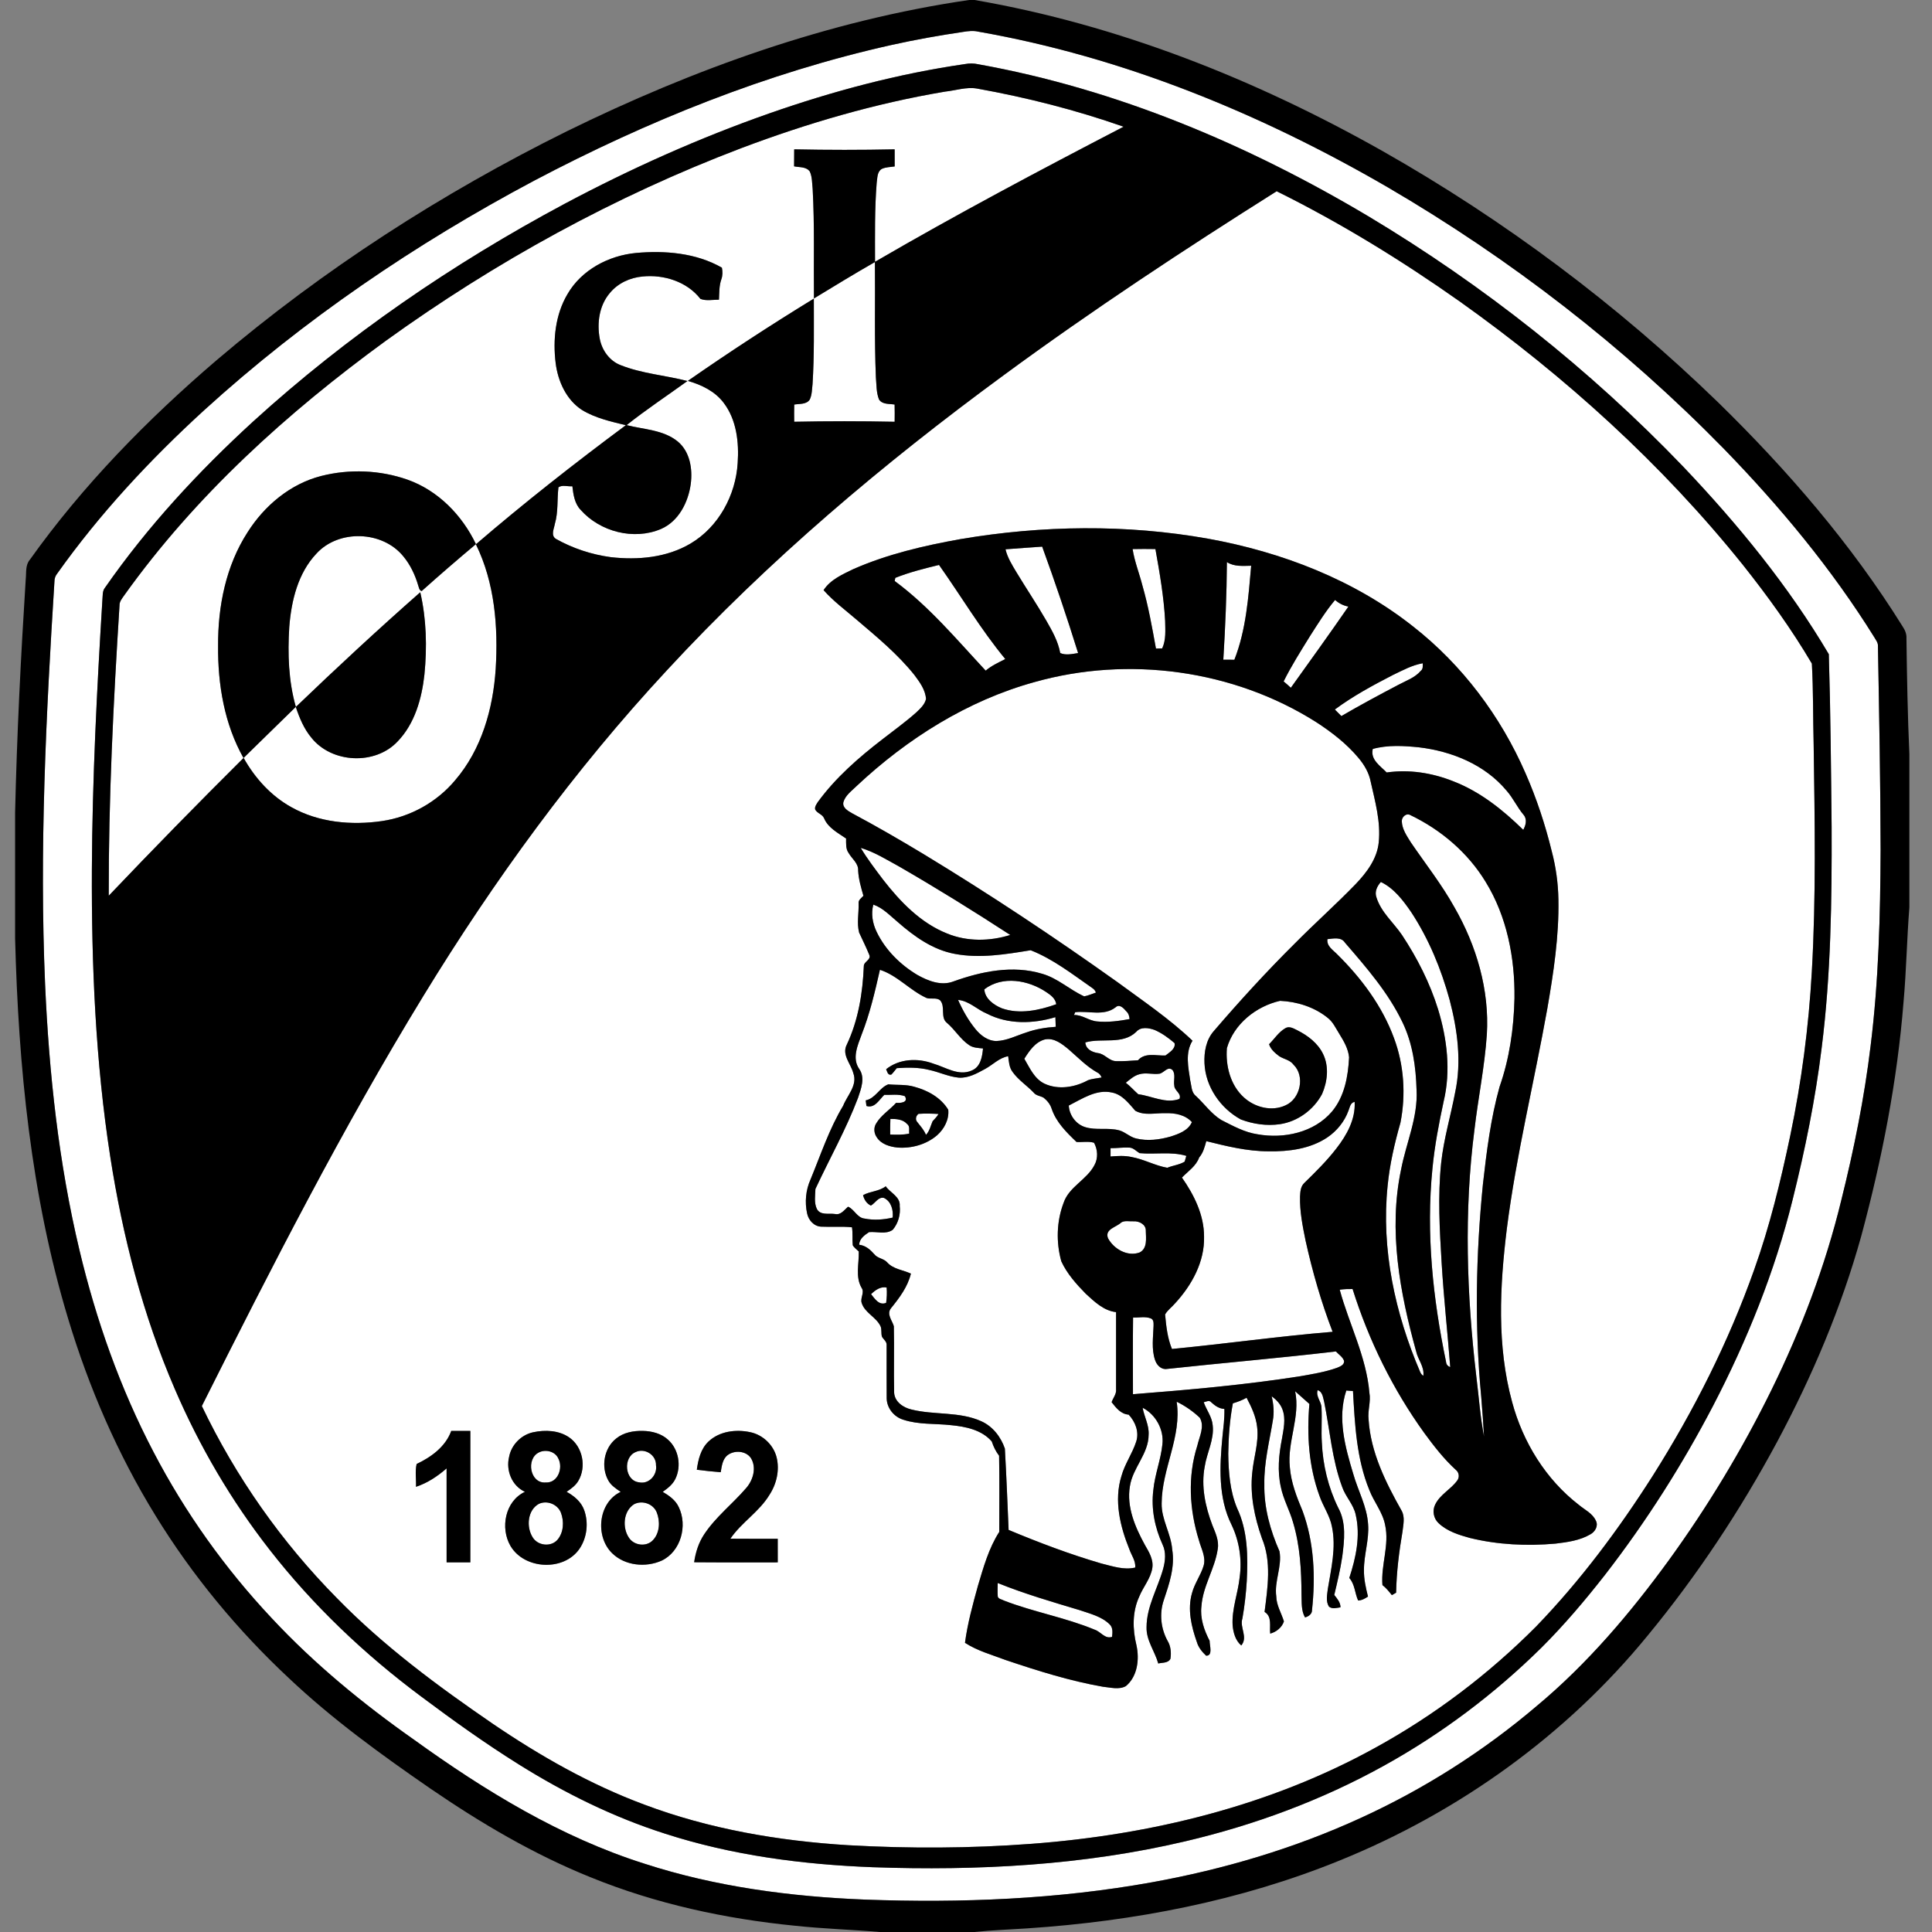 <?xml version="1.0" encoding="UTF-8"?>
<svg width="256px" height="256px" viewBox="0 0 256 256" version="1.1" xmlns="http://www.w3.org/2000/svg" xmlns:xlink="http://www.w3.org/1999/xlink">
    <rect x="0" y="0" width="256" height="256" fill="#808080" stroke="none"/>
    <!-- Generator: Sketch 51.3 (57544) - http://www.bohemiancoding.com/sketch -->
    <title>logo/osi</title>
    <desc>Created with Sketch.</desc>
    <defs></defs>
    <g id="logo/osi" stroke="none" stroke-width="1" fill="none" fill-rule="evenodd">
        <g id="osi" transform="translate(2, 0)" fill-rule="nonzero">
            <g id="#ffffffff" transform="translate(3.528, 4.039)" fill="#FFFFFF">
                <path d="M122.08,0.189 C122.746,0.081 123.428,-0.003 124.094,0.154 C143.277,3.512 161.55,11.02 178.346,20.773 C194.633,30.283 209.691,41.937 222.891,55.426 C230.32,63.073 237.18,71.329 242.822,80.395 C243.029,80.761 243.336,81.117 243.309,81.569 C243.47,90.564 243.644,99.562 243.662,108.56 C243.626,117.232 243.407,125.922 242.338,134.536 C241.504,141.444 240.131,148.276 238.445,155.024 C236.338,163.716 233.135,172.123 229.196,180.144 C225.328,188.016 220.777,195.55 215.636,202.652 C210.515,209.69 204.837,216.391 198.141,221.978 C191.067,227.997 183.159,233.023 174.715,236.876 C165.932,240.9 156.603,243.657 147.11,245.374 C134.59,247.631 121.813,248.133 109.119,247.669 C99.228,247.277 89.307,245.972 79.864,242.91 C68.773,239.398 58.741,233.265 49.353,226.497 C42.564,221.725 36.113,216.431 30.448,210.349 C24.273,203.775 18.989,196.365 14.818,188.364 C10.393,179.92 7.2,170.859 4.995,161.591 C2.245,150.048 0.97,138.2 0.446,126.356 C-0.318,108.573 0.567,90.769 1.686,73.018 C1.686,72.642 1.794,72.281 2.034,71.988 C7.669,64.048 14.337,56.886 21.511,50.326 C34.689,38.334 49.537,28.253 65.247,19.899 C80.212,12.015 96.05,5.615 112.582,1.924 C115.725,1.224 118.895,0.656 122.08,0.189 Z M122.337,4.451 C113.497,5.728 104.828,8.039 96.403,10.987 C87.071,14.259 78.022,18.316 69.295,22.962 C54.464,30.892 40.472,40.473 28.021,51.806 C20.763,58.448 14.034,65.722 8.402,73.808 C8.011,74.273 8.1,74.907 8.039,75.47 C7.311,87.328 6.703,99.201 6.645,111.087 C6.587,123.834 7.127,136.622 9.082,149.235 C10.723,159.778 13.399,170.205 17.636,180.013 C20.897,187.594 25.103,194.775 30.178,201.283 C35.934,208.675 42.783,215.181 50.291,220.768 C54.499,223.917 58.776,226.979 63.236,229.766 C69.305,233.563 75.779,236.757 82.608,238.936 C91.489,241.809 100.823,243.023 110.125,243.377 C123.988,243.864 137.99,243.134 151.527,239.943 C160.688,237.795 169.601,234.498 177.842,229.93 C185.485,225.702 192.532,220.397 198.749,214.257 C201.788,211.223 204.565,207.938 207.206,204.555 C212.617,197.562 217.377,190.069 221.467,182.23 C225.968,173.57 229.647,164.446 231.996,154.956 C233.649,148.329 235.018,141.618 235.849,134.834 C237.077,125.119 237.208,115.309 237.172,105.531 C237.089,97.901 237.034,90.267 236.799,82.645 C231.447,73.591 224.736,65.404 217.506,57.794 C205.167,44.934 191.067,33.772 175.788,24.62 C159.831,15.118 142.417,7.761 124.086,4.474 C123.509,4.342 122.914,4.34 122.337,4.451 Z" id="Shape"></path>
                <path d="M119.719,8.097 C121.115,7.95 122.514,7.455 123.922,7.693 C130.515,8.877 137.032,10.533 143.352,12.752 C132.264,18.511 121.218,24.363 110.417,30.652 C110.417,27.163 110.359,23.669 110.637,20.187 C110.74,19.556 110.677,18.72 111.307,18.344 C111.841,18.092 112.449,18.104 113.021,18.016 C113.026,17.261 113.028,16.504 113.018,15.749 C108.583,15.842 104.142,15.84 99.707,15.749 C99.697,16.499 99.699,17.251 99.694,18.001 C100.397,18.155 101.33,18.024 101.784,18.705 C102.099,19.417 102.071,20.228 102.154,20.99 C102.421,25.825 102.27,30.667 102.325,35.507 C105.004,33.878 107.678,32.24 110.402,30.685 C110.455,35.772 110.319,40.862 110.531,45.946 C110.619,46.923 110.576,47.951 110.939,48.88 C111.37,49.582 112.312,49.448 113.013,49.564 C113.031,50.326 113.031,51.086 113.018,51.846 C108.583,51.755 104.142,51.755 99.707,51.846 C99.694,51.086 99.697,50.326 99.712,49.567 C100.403,49.445 101.325,49.579 101.768,48.905 C102.073,48.266 102.058,47.534 102.139,46.845 C102.376,43.078 102.305,39.301 102.31,35.529 C96.643,38.998 91.073,42.634 85.617,46.431 C87.419,46.948 89.213,47.804 90.365,49.339 C92.081,51.594 92.404,54.583 92.217,57.327 C91.958,61.579 89.69,65.775 85.99,67.974 C82.83,69.852 78.992,70.198 75.406,69.787 C72.856,69.443 70.358,68.62 68.115,67.355 C67.422,66.891 67.886,66.012 67.994,65.373 C68.455,63.796 68.277,62.134 68.468,60.531 C68.97,60.173 69.718,60.45 70.315,60.395 C70.441,61.496 70.608,62.682 71.406,63.518 C73.979,66.424 78.458,67.588 82.059,66.053 C84.4,65.035 85.673,62.508 86,60.082 C86.262,58.085 85.892,55.787 84.256,54.444 C82.349,52.907 79.778,52.871 77.5,52.293 C80.098,50.225 82.873,48.393 85.562,46.446 C82.626,45.686 79.544,45.474 76.709,44.346 C75.24,43.788 74.229,42.369 73.944,40.851 C73.551,38.769 73.869,36.426 75.285,34.78 C76.346,33.487 77.964,32.745 79.612,32.598 C82.424,32.311 85.501,33.272 87.28,35.562 C88.029,35.86 88.931,35.666 89.738,35.671 C89.79,34.762 89.745,33.83 90.058,32.959 C90.234,32.465 90.229,31.934 90.126,31.427 C86.701,29.47 82.596,29.135 78.74,29.48 C75.108,29.829 71.52,31.72 69.66,34.944 C68.045,37.678 67.717,40.998 68.103,44.101 C68.41,46.484 69.499,48.91 71.558,50.263 C73.332,51.362 75.401,51.808 77.399,52.303 C70.61,57.345 63.95,62.574 57.531,68.085 C60.031,73.177 60.495,79.014 60.154,84.601 C59.809,89.87 58.284,95.263 54.794,99.333 C52.36,102.254 48.837,104.21 45.077,104.758 C41.034,105.344 36.707,104.947 33.094,102.925 C30.39,101.433 28.25,99.065 26.751,96.386 C29.054,94.124 31.362,91.87 33.673,89.62 C32.693,86.202 32.585,82.589 32.801,79.06 C33.068,75.576 33.945,71.9 36.415,69.299 C39.371,66.078 45.145,66.287 47.899,69.66 C48.832,70.776 49.467,72.119 49.877,73.508 C49.988,73.791 49.996,74.177 50.344,74.283 C52.705,72.167 55.107,70.095 57.536,68.06 C55.704,64.225 52.511,60.945 48.459,59.516 C44.81,58.236 40.765,58.08 37.023,59.034 C32.94,60.079 29.518,62.952 27.285,66.474 C24.407,70.918 23.336,76.308 23.371,81.546 C23.326,86.656 24.2,91.908 26.738,96.401 C20.702,102.4 14.748,108.482 8.88,114.65 C8.851,101.819 9.498,88.997 10.307,76.197 C10.284,75.656 10.66,75.247 10.942,74.833 C20.367,61.634 32.534,50.634 45.581,41.127 C60.104,30.649 75.94,21.957 92.681,15.595 C101.441,12.29 110.478,9.647 119.719,8.097 Z M33.668,89.64 C34.152,91.09 34.747,92.534 35.735,93.713 C38.434,97.111 44.19,97.381 47.161,94.202 C49.441,91.837 50.361,88.517 50.712,85.328 C51.069,81.7 50.979,77.997 50.157,74.437 C44.545,79.378 39.061,84.462 33.668,89.64 Z" id="Shape"></path>
                <path d="M163.636,21.301 C172.114,25.502 180.198,30.473 187.925,35.926 C201.866,45.848 214.696,57.449 225.424,70.822 C228.728,74.985 231.852,79.31 234.554,83.892 C234.751,87.474 234.698,91.079 234.791,94.67 C234.937,104.69 235.118,114.723 234.546,124.733 C234.136,132.032 233.186,139.3 231.686,146.458 C230.421,152.459 228.974,158.442 226.903,164.224 C223.516,173.772 218.924,182.871 213.521,191.429 C208.978,198.572 203.892,205.401 198.005,211.493 C191.718,217.81 184.54,223.243 176.731,227.532 C162.767,235.255 146.948,239.095 131.12,240.279 C123.043,240.885 114.921,240.918 106.836,240.458 C97.658,239.89 88.478,238.33 79.844,235.081 C72.714,232.432 66.061,228.648 59.784,224.381 C52.481,219.377 45.314,214.081 39.117,207.724 C31.793,200.311 25.715,191.674 21.217,182.267 C30.45,163.863 39.825,145.496 50.573,127.922 C59.955,112.572 70.598,97.954 82.848,84.768 C96.305,70.206 111.519,57.373 127.481,45.666 C139.197,37.057 151.341,29.051 163.636,21.301 Z M121.722,67.398 C116.884,68.267 112.045,69.39 107.532,71.377 C106.095,72.076 104.505,72.766 103.601,74.157 C104.911,75.641 106.519,76.815 108.013,78.105 C110.684,80.377 113.416,82.634 115.621,85.384 C116.324,86.331 117.098,87.358 117.174,88.583 C117.007,89.317 116.415,89.847 115.896,90.35 C114.465,91.63 112.9,92.743 111.39,93.925 C108.232,96.359 105.183,99.012 102.824,102.254 C102.65,102.541 102.401,102.862 102.487,103.223 C102.746,103.728 103.427,103.844 103.661,104.369 C104.188,105.662 105.498,106.316 106.584,107.068 C106.592,107.717 106.514,108.434 106.922,108.992 C107.36,109.762 108.245,110.358 108.182,111.335 C108.245,112.468 108.565,113.567 108.88,114.652 C108.628,114.958 108.182,115.205 108.24,115.662 C108.288,116.95 107.98,118.267 108.311,119.532 C108.759,120.509 109.243,121.471 109.649,122.468 C109.959,123.135 108.925,123.365 108.933,123.976 C108.784,127.548 108.205,131.151 106.665,134.405 C105.992,135.746 107.217,136.912 107.539,138.157 C108.134,139.765 106.738,141.093 106.189,142.486 C104.346,145.551 103.222,148.97 101.864,152.262 C101.242,153.653 101.091,155.249 101.416,156.736 C101.597,157.639 102.338,158.475 103.303,158.5 C104.656,158.566 106.012,158.445 107.363,158.581 C107.489,159.369 107.386,160.169 107.466,160.959 C107.655,161.298 107.988,161.515 108.26,161.782 C108.321,163.388 107.776,165.15 108.646,166.622 C109.062,167.226 108.434,167.938 108.648,168.601 C109.056,169.924 110.546,170.457 111.136,171.669 C111.347,172.118 111.183,172.643 111.347,173.105 C111.556,173.454 111.987,173.732 111.955,174.189 C111.967,176.534 111.937,178.882 111.962,181.23 C111.977,182.535 112.922,183.701 114.155,184.078 C116.191,184.754 118.376,184.567 120.483,184.802 C122.418,184.989 124.552,185.418 125.886,186.961 C126.107,187.642 126.42,188.279 126.858,188.854 C126.921,192.215 126.878,195.582 126.878,198.945 C125.485,201.114 124.787,203.631 124.053,206.085 C123.365,208.574 122.678,211.076 122.337,213.641 C123.98,214.712 125.906,215.229 127.725,215.921 C131.949,217.345 136.223,218.693 140.62,219.463 C141.611,219.554 142.73,219.89 143.652,219.382 C145.202,218.1 145.467,215.828 145.058,213.967 C144.537,211.851 144.494,209.541 145.421,207.532 C145.94,206.242 146.928,205.143 147.158,203.745 C147.339,202.621 146.724,201.616 146.187,200.692 C144.897,198.332 143.725,195.651 144.189,192.899 C144.554,190.452 146.669,188.602 146.671,186.07 C146.752,184.812 146.089,183.699 145.875,182.497 C147.601,183.376 148.72,185.39 148.498,187.334 C148.289,189.392 147.49,191.344 147.294,193.406 C146.984,195.87 147.488,198.385 148.521,200.627 C149.007,201.639 148.881,202.813 148.589,203.863 C147.871,206.433 146.399,208.837 146.397,211.574 C146.344,213.323 147.49,214.752 147.946,216.381 C148.486,216.249 149.285,216.345 149.562,215.749 C149.685,214.929 149.607,214.06 149.164,213.348 C148.287,211.728 148.08,209.771 148.67,208.016 C149.395,205.85 150.179,203.593 149.794,201.273 C149.637,199.16 148.352,197.302 148.397,195.163 C148.408,190.579 151.091,186.325 150.386,181.694 C151.5,182.237 152.546,182.962 153.445,183.813 C154.136,184.974 153.39,186.332 153.123,187.516 C151.82,191.591 152.074,196.022 153.342,200.071 C153.632,201.17 154.299,202.275 153.954,203.444 C153.579,204.691 152.762,205.759 152.427,207.027 C151.789,209.195 152.334,211.48 153.065,213.55 C153.274,214.26 153.755,214.851 154.289,215.348 C155.224,215.383 154.74,213.985 154.753,213.376 C154.02,211.965 153.473,210.397 153.669,208.781 C153.856,206.12 155.451,203.833 155.829,201.22 C156.023,200.099 155.517,199.056 155.113,198.049 C154.184,195.593 153.601,192.901 154.103,190.283 C154.383,188.448 155.381,186.716 155.161,184.82 C155.068,183.696 154.332,182.795 153.969,181.763 C154.305,181.697 154.703,181.432 154.977,181.78 C155.469,182.232 156.018,182.618 156.711,182.654 C156.741,183.883 156.58,185.108 156.454,186.33 C156.081,190.233 155.862,194.414 157.666,198.021 C158.687,200.165 159.06,202.604 158.735,204.957 C158.511,207.087 157.679,209.145 157.8,211.311 C157.886,212.283 158.17,213.341 158.949,213.992 C159.876,212.881 158.697,211.612 159.1,210.405 C159.385,208.766 159.574,207.113 159.675,205.454 C159.839,202.205 159.811,198.786 158.387,195.79 C157.445,193.52 157.256,191.023 157.223,188.592 C157.256,186.355 157.414,184.11 157.833,181.911 C158.46,181.722 159.078,181.497 159.65,181.169 C160.295,182.384 160.895,183.659 161.048,185.045 C161.303,187.097 160.577,189.087 160.401,191.114 C160.083,194.063 160.708,197.022 161.683,199.794 C162.979,202.884 162.444,206.327 162.034,209.546 C163.062,210.165 162.669,211.435 162.78,212.422 C163.588,212.21 164.332,211.612 164.599,210.806 C164.266,209.703 163.606,208.68 163.586,207.491 C163.304,205.474 164.375,203.512 164.012,201.518 C162.777,198.723 161.945,195.709 162.003,192.631 C161.95,189.776 162.669,186.994 163.127,184.196 C163.329,183.121 163.223,182.028 162.974,180.97 C163.581,181.424 164.143,181.987 164.405,182.719 C164.879,183.984 164.544,185.35 164.332,186.635 C163.921,188.728 163.712,190.904 164.193,193.005 C164.518,194.633 165.36,196.09 165.809,197.683 C166.744,200.788 166.915,204.053 166.928,207.277 C166.97,208.281 166.872,209.362 167.391,210.273 C167.855,210.165 168.339,209.824 168.321,209.299 C168.795,204.911 168.608,200.344 167.069,196.171 C166.287,194.315 165.544,192.406 165.383,190.382 C165.015,186.978 166.799,183.714 166.083,180.308 C166.711,180.871 167.348,181.424 167.973,181.992 C167.618,186.077 167.888,190.291 169.309,194.164 C169.785,195.567 170.7,196.799 170.967,198.279 C171.537,201.023 170.861,203.798 170.415,206.507 C170.327,207.274 170.126,208.138 170.562,208.842 C171.003,209.208 171.587,209.011 172.094,208.94 C172.096,208.276 171.648,207.787 171.27,207.302 C171.668,205.618 172.074,203.934 172.328,202.222 C172.608,200.074 172.883,197.718 171.791,195.744 C170.468,193.048 169.75,190.071 169.622,187.072 C169.526,185.552 169.659,184.03 169.579,182.512 C169.579,181.677 168.795,181.025 169.065,180.164 C169.74,180.374 169.773,181.162 169.937,181.74 C170.693,185.481 170.967,189.354 172.305,192.959 C172.749,194.275 173.82,195.29 174.11,196.671 C174.763,199.463 174.14,202.376 173.261,205.047 C174.001,205.888 173.989,207.055 174.43,208.037 C174.921,208.021 175.34,207.779 175.738,207.514 C175.451,206.363 175.181,205.194 175.204,204 C175.191,201.962 175.912,199.983 175.753,197.938 C175.607,195.577 174.41,193.484 173.78,191.245 C172.714,187.711 171.648,183.85 172.865,180.212 C173.157,180.235 173.452,180.258 173.749,180.281 C173.999,184.699 174.211,189.238 175.912,193.386 C176.519,194.979 177.686,196.327 178.008,198.034 C178.596,200.692 177.436,203.321 177.651,205.992 C178.139,206.363 178.517,206.845 178.901,207.325 C179.042,207.244 179.324,207.082 179.465,207.001 C179.515,204.275 179.856,201.566 180.314,198.88 C180.415,197.976 180.662,196.974 180.191,196.133 C178.087,192.396 176.088,188.4 175.816,184.047 C175.68,182.861 176.138,181.682 175.924,180.508 C175.521,175.736 173.233,171.416 171.99,166.854 C172.555,166.774 173.124,166.753 173.697,166.764 C175.836,173.565 179.021,180.043 183.19,185.827 C184.46,187.559 185.785,189.273 187.381,190.728 C187.819,191.071 187.897,191.735 187.537,192.172 C186.69,193.325 185.281,193.994 184.644,195.317 C184.228,196.135 184.425,197.186 185.105,197.799 C186.236,198.87 187.776,199.347 189.245,199.751 C192.945,200.652 196.803,200.836 200.591,200.498 C202.166,200.306 203.809,200.089 205.203,199.268 C205.823,198.933 206.286,198.163 205.938,197.473 C205.497,196.484 204.457,196.019 203.67,195.358 C199.301,191.985 196.269,187.064 194.84,181.755 C192.791,174.277 193.197,166.392 194.134,158.776 C195.384,148.965 197.758,139.348 199.497,129.621 C200.326,124.837 201.062,119.999 200.969,115.129 C200.931,112.981 200.636,110.842 200.089,108.767 C199.222,105.23 198.076,101.759 196.612,98.424 C193.32,90.865 188.225,84.074 181.731,78.984 C173.903,72.788 164.337,69.112 154.579,67.345 C143.738,65.406 132.566,65.56 121.722,67.398 Z M54.265,185.565 C53.506,187.655 51.616,189.031 49.678,189.945 C49.452,190.922 49.633,191.965 49.595,192.969 C51.11,192.467 52.453,191.573 53.647,190.531 C53.645,194.679 53.642,198.829 53.65,202.98 C54.698,202.982 55.744,202.982 56.793,202.98 C56.8,197.176 56.798,191.371 56.795,185.567 C55.951,185.56 55.109,185.56 54.265,185.565 Z M65.116,185.744 C63.531,186.085 62.223,187.413 61.928,189.011 C61.49,190.816 62.304,192.846 64.03,193.633 C61.404,194.858 60.724,198.428 62.117,200.811 C63.967,203.947 69.209,204.202 71.268,201.164 C72.258,199.703 72.472,197.736 71.885,196.077 C71.495,194.964 70.552,194.181 69.549,193.633 C70.136,193.23 70.746,192.805 71.109,192.174 C72.198,190.331 71.686,187.688 69.922,186.446 C68.541,185.476 66.719,185.401 65.116,185.744 Z M76.106,186.58 C74.489,187.86 74.08,190.354 75.078,192.134 C75.446,192.803 76.106,193.219 76.716,193.641 C73.733,195.055 73.302,199.523 75.567,201.755 C77.263,203.434 80.043,203.702 82.165,202.742 C84.692,201.531 85.597,198.12 84.415,195.671 C83.992,194.742 83.137,194.138 82.286,193.639 C82.943,193.169 83.619,192.654 83.972,191.902 C84.783,190.215 84.405,187.993 82.996,186.736 C82.097,185.9 80.842,185.585 79.642,185.562 C78.405,185.534 77.087,185.772 76.106,186.58 Z M88.349,186.973 C87.328,187.938 86.986,189.367 86.804,190.71 C87.855,190.844 88.911,190.955 89.969,191.038 C90.111,190.235 90.196,189.296 90.897,188.763 C91.791,188.097 93.273,188.19 93.949,189.129 C94.773,190.412 94.261,192.124 93.298,193.187 C91.507,195.262 89.294,196.971 87.772,199.279 C87.041,200.382 86.638,201.664 86.451,202.967 C90.143,203.002 93.835,202.972 97.527,202.982 C97.527,201.94 97.527,200.899 97.525,199.862 C95.433,199.847 93.341,199.874 91.25,199.847 C92.719,197.688 95.06,196.292 96.421,194.047 C97.381,192.586 97.802,190.735 97.366,189.023 C96.935,187.393 95.539,186.08 93.893,185.734 C91.998,185.325 89.806,185.595 88.349,186.973 Z" id="Shape"></path>
                <path d="M127.705,68.744 C129.323,68.605 130.946,68.519 132.566,68.393 C134.262,73.053 135.852,77.759 137.327,82.493 C136.561,82.614 135.676,82.824 134.955,82.488 C134.676,80.938 133.892,79.559 133.121,78.211 C131.868,76.038 130.467,73.955 129.169,71.809 C128.59,70.837 127.967,69.86 127.705,68.744 Z" id="Shape"></path>
                <path d="M144.547,68.716 C145.552,68.693 146.563,68.696 147.571,68.714 C148.135,71.869 148.69,75.04 148.859,78.249 C148.874,79.464 149,80.746 148.465,81.877 C148.259,81.885 147.846,81.895 147.641,81.9 C147.135,79.102 146.638,76.298 145.852,73.561 C145.439,71.94 144.806,70.372 144.547,68.716 Z" id="Shape"></path>
                <path d="M157.044,70.44 C158.009,71.069 159.168,70.94 160.259,70.925 C159.892,75.121 159.587,79.428 158.032,83.382 C157.543,83.379 157.054,83.372 156.568,83.374 C156.827,79.067 157.016,74.755 157.044,70.44 Z" id="Shape"></path>
                <path d="M113.104,72.531 C114.976,71.784 116.942,71.296 118.895,70.817 C121.831,74.965 124.434,79.365 127.677,83.288 C126.78,83.745 125.853,84.167 125.079,84.823 C121.236,80.698 117.582,76.31 113.023,72.947 C113.043,72.844 113.084,72.634 113.104,72.531 Z" id="Shape"></path>
                <path d="M171.378,75.459 C171.88,75.906 172.479,76.212 173.142,76.335 C170.645,79.953 168.077,83.521 165.516,87.093 C165.204,86.803 164.886,86.522 164.559,86.252 C165.592,84.175 166.837,82.213 168.057,80.241 C169.105,78.608 170.126,76.946 171.378,75.459 Z" id="Shape"></path>
                <path d="M179.009,85.417 C180.297,84.801 181.572,84.094 182.993,83.846 C182.993,84.197 183.056,84.611 182.729,84.851 C181.955,85.765 180.798,86.146 179.777,86.697 C177.23,88.032 174.694,89.396 172.21,90.842 C171.925,90.547 171.635,90.256 171.345,89.974 C173.739,88.201 176.368,86.777 179.009,85.417 Z" id="Shape"></path>
                <path d="M131.551,86.338 C143.99,82.829 157.906,84.707 168.853,91.632 C170.909,92.965 172.88,94.483 174.463,96.371 C175.239,97.29 175.874,98.356 176.098,99.552 C176.688,102.178 177.439,104.849 177.164,107.565 C176.952,109.742 175.579,111.559 174.12,113.092 C171.517,115.786 168.714,118.275 166.081,120.939 C162.318,124.67 158.74,128.583 155.287,132.605 C154.284,133.756 154.005,135.357 154.073,136.844 C154.201,139.954 156.19,142.825 158.889,144.294 C160.524,144.913 162.318,145.173 164.057,144.923 C166.414,144.577 168.535,143.022 169.652,140.926 C170.37,139.278 170.599,137.283 169.788,135.624 C169.102,134.196 167.782,133.191 166.398,132.491 C165.892,132.246 165.3,131.863 164.75,132.224 C163.886,132.739 163.334,133.625 162.631,134.327 C162.848,135.016 163.415,135.483 163.967,135.91 C164.586,136.309 165.413,136.402 165.872,137.038 C167.424,138.54 166.784,141.545 164.831,142.413 C162.996,143.284 160.738,142.701 159.284,141.366 C157.497,139.745 156.855,137.182 157.041,134.847 C157.964,131.641 160.912,129.298 164.09,128.576 C166.323,128.679 168.588,129.384 170.35,130.792 C171.093,131.34 171.466,132.209 171.948,132.969 C172.535,133.918 173.124,134.925 173.233,136.061 C173.109,138.583 172.628,141.259 170.96,143.251 C168.596,146.029 164.607,146.879 161.134,146.263 C159.388,146.013 157.838,145.142 156.29,144.36 C154.96,143.537 154.055,142.219 152.924,141.171 C152.316,140.691 152.367,139.851 152.19,139.167 C151.933,137.422 151.48,135.458 152.485,133.86 C149.433,130.951 145.918,128.583 142.531,126.091 C134.177,120.138 125.626,114.458 116.856,109.138 C113.739,107.257 110.589,105.432 107.376,103.72 C106.839,103.407 106.073,103.003 106.224,102.256 C106.489,101.33 107.338,100.754 107.988,100.103 C114.676,93.834 122.67,88.79 131.551,86.338 Z" id="Shape"></path>
                <path d="M176.373,95.2 C178.354,94.652 180.45,94.778 182.476,94.983 C186.824,95.495 191.221,97.275 194.081,100.706 C194.971,101.701 195.51,102.945 196.377,103.958 C196.854,104.541 196.642,105.324 196.312,105.919 C193.605,103.261 190.568,100.837 186.995,99.466 C184.223,98.368 181.179,97.886 178.215,98.318 C177.371,97.449 176.025,96.621 176.373,95.2 Z" id="Shape"></path>
                <path d="M180.219,104.798 C180.188,104.205 180.828,103.635 181.39,103.983 C185.425,105.927 188.981,108.954 191.319,112.802 C194.152,117.401 195.218,122.898 195.147,128.25 C195.059,132.224 194.49,136.218 193.169,139.977 C191.995,144.181 191.458,148.528 190.969,152.855 C190.034,162.209 189.85,171.656 190.74,181.02 C190.881,182.785 191.022,184.552 191.115,186.322 C190.601,183.691 190.43,181.008 190.092,178.352 C188.817,167.511 188.442,156.508 189.843,145.66 C190.334,141.446 191.198,137.281 191.486,133.044 C191.846,127.144 190.117,121.267 187.194,116.185 C185.513,113.16 183.366,110.439 181.421,107.591 C180.891,106.732 180.256,105.841 180.219,104.798 Z" id="Shape"></path>
                <path d="M108.52,108.308 C110.359,108.858 111.995,109.901 113.671,110.812 C118.64,113.685 123.524,116.715 128.335,119.848 C125.626,120.696 122.63,120.744 119.981,119.661 C116.463,118.265 113.759,115.447 111.478,112.511 C110.448,111.143 109.402,109.777 108.52,108.308 Z" id="Shape"></path>
                <path d="M177.444,112.827 C179.198,113.673 180.402,115.281 181.479,116.849 C183.8,120.391 185.433,124.357 186.551,128.437 C187.597,132.418 188.164,136.649 187.285,140.722 C186.69,143.847 185.765,146.912 185.43,150.086 C184.976,154.486 185.231,158.919 185.498,163.325 C185.775,167.925 186.282,172.51 186.635,177.105 C186.292,176.986 186.108,176.754 186.08,176.405 C184.336,168.016 183.419,159.374 184.276,150.818 C184.563,147.811 185.13,144.842 185.765,141.896 C186.733,137.864 186.221,133.617 185.024,129.694 C183.938,126.197 182.262,122.905 180.246,119.858 C179.117,118.194 177.459,116.828 176.854,114.852 C176.59,114.104 176.952,113.375 177.444,112.827 Z" id="Shape"></path>
                <path d="M110.191,115.826 C111.471,116.26 112.401,117.288 113.419,118.129 C115.601,120.04 118.078,121.822 120.989,122.355 C124.331,122.986 127.73,122.413 131.042,121.873 C134.033,123.049 136.596,125.069 139.219,126.889 C139.441,127.031 139.597,127.227 139.688,127.482 C139.169,127.652 138.667,127.886 138.131,127.982 C136.208,127.111 134.62,125.571 132.556,124.988 C128.675,123.812 124.525,124.67 120.803,126.008 C119.18,126.634 117.433,125.935 116.007,125.132 C113.746,123.771 111.773,121.817 110.624,119.419 C110.09,118.308 109.87,117.033 110.191,115.826 Z" id="Shape"></path>
                <path d="M170.365,120.403 C171.146,120.328 172.187,120.073 172.691,120.875 C175.526,124.157 178.427,127.485 180.314,131.431 C181.652,134.206 182.088,137.311 182.172,140.366 C182.376,144.019 180.788,147.417 180.12,150.944 C178.422,158.967 179.956,167.233 182.114,175.009 C182.353,176.125 183.243,177.069 183.069,178.266 C182.882,178.142 182.749,177.981 182.663,177.781 C179.336,170.038 177.467,161.507 178.341,153.06 C178.616,150.232 179.261,147.458 180.037,144.731 C180.77,141.015 180.516,137.086 179.188,133.526 C177.63,129.27 174.856,125.566 171.653,122.408 C171.093,121.827 170.239,121.337 170.365,120.403 Z" id="Shape"></path>
                <path d="M108.641,133.049 C109.732,130.275 110.41,127.366 111.067,124.463 C113.399,125.215 115.049,127.207 117.259,128.204 C117.826,128.384 118.502,128.114 119.016,128.48 C119.817,129.31 119.006,130.787 119.968,131.517 C121.017,132.411 121.722,133.66 122.874,134.435 C123.416,134.814 124.094,134.819 124.726,134.887 C124.626,135.993 124.396,137.351 123.224,137.813 C121.488,138.581 119.789,137.379 118.154,136.902 C116.105,136.132 113.643,136.225 111.889,137.639 C112.043,137.95 112.096,138.462 112.572,138.351 C112.847,138.096 113.048,137.775 113.298,137.498 C114.727,137.397 116.181,137.377 117.582,137.727 C118.907,138.008 120.15,138.629 121.508,138.753 C122.778,138.846 123.93,138.187 125.006,137.601 C126.032,137.048 126.871,136.119 128.06,135.915 C128.154,136.627 128.189,137.394 128.64,137.993 C129.404,139.071 130.54,139.79 131.442,140.739 C131.767,141.161 132.342,141.161 132.773,141.424 C133.237,141.802 133.637,142.287 133.819,142.87 C134.416,144.655 135.789,146.008 137.118,147.278 C137.884,147.331 138.695,147.157 139.436,147.379 C139.927,148.278 140.001,149.432 139.491,150.341 C138.483,152.292 136.127,153.204 135.406,155.334 C134.469,157.796 134.396,160.566 135.102,163.095 C135.858,164.736 137.09,166.112 138.345,167.392 C139.497,168.447 140.729,169.644 142.357,169.823 C142.349,173.222 142.352,176.622 142.357,180.023 C142.435,180.669 141.966,181.179 141.767,181.757 C142.364,182.51 142.984,183.333 144.025,183.409 C144.905,184.34 145.441,185.706 145.026,186.976 C144.517,188.564 143.506,189.94 143.065,191.558 C142.062,194.777 142.889,198.218 144.121,201.253 C144.398,202.051 144.975,202.783 144.897,203.669 C143.39,204.03 141.878,203.49 140.424,203.136 C136.236,201.914 132.143,200.364 128.118,198.683 C127.967,195.09 127.824,191.495 127.622,187.905 C127.093,186.36 126.017,184.966 124.502,184.285 C121.586,182.964 118.277,183.489 115.233,182.724 C114.155,182.477 113.026,181.71 112.95,180.508 C112.884,177.569 112.978,174.625 112.91,171.687 C112.688,170.919 111.912,170.094 112.532,169.311 C113.648,167.935 114.744,166.481 115.173,164.721 C114.117,164.231 112.827,164.138 112.018,163.221 C111.554,162.706 110.755,162.711 110.322,162.151 C109.785,161.543 109.16,160.992 108.321,160.899 C108.336,160.106 109.029,159.619 109.623,159.225 C110.659,159.121 111.846,159.571 112.764,158.914 C113.502,158.046 113.817,156.882 113.688,155.754 C113.794,154.544 112.443,154.017 111.836,153.151 C110.952,153.835 109.782,153.797 108.83,154.325 C108.976,154.91 109.303,155.443 109.868,155.706 C110.448,155.387 110.856,154.511 111.602,154.693 C112.569,155.16 112.859,156.306 112.756,157.299 C111.539,157.581 110.266,157.672 109.036,157.427 C108.051,157.334 107.698,156.221 106.844,155.852 C106.335,156.289 105.886,156.993 105.11,156.821 C104.299,156.703 103.157,157.039 102.701,156.132 C102.323,155.317 102.492,154.375 102.519,153.509 C104.394,149.48 106.592,145.587 108.169,141.421 C108.57,140.212 109.14,138.763 108.323,137.601 C107.34,136.185 108.116,134.478 108.641,133.049 Z M109.182,141.767 C109.215,142.014 109.248,142.262 109.281,142.509 C110.387,142.855 110.974,141.674 111.642,141.037 C112.549,141.065 113.494,140.896 114.371,141.209 C114.885,142.05 113.792,142.146 113.212,142.09 C112.36,143.034 111.221,143.721 110.563,144.832 C110.211,145.395 110.274,146.135 110.654,146.667 C111.241,147.576 112.373,147.912 113.391,148.015 C115.258,148.159 117.216,147.617 118.648,146.385 C119.588,145.551 120.253,144.289 120.12,143.009 C119.149,141.396 117.385,140.431 115.614,139.959 C114.497,139.629 113.323,139.757 112.179,139.641 C111.002,140.078 110.488,141.499 109.182,141.767 Z" id="Shape"></path>
                <path d="M124.9,127.051 C127.33,125.203 130.747,125.826 133.128,127.432 C133.708,127.818 134.333,128.278 134.431,129.028 C132.153,129.838 129.57,130.398 127.221,129.565 C126.155,129.131 124.983,128.298 124.9,127.051 Z" id="Shape"></path>
                <path d="M121.423,128.454 C122.882,128.581 123.938,129.739 125.245,130.277 C128.048,131.721 131.362,131.638 134.318,130.739 C134.328,131.163 134.343,131.59 134.361,132.019 C133.033,132.103 131.712,132.322 130.454,132.769 C129.152,133.183 127.894,133.855 126.503,133.903 C125.369,133.895 124.406,133.155 123.721,132.312 C122.773,131.148 122.027,129.825 121.423,128.454 Z" id="Shape"></path>
                <path d="M142.304,129.426 C142.823,128.947 143.375,129.573 143.708,129.962 C144.007,130.227 144.118,130.605 144.146,130.994 C142.732,131.249 141.286,131.451 139.849,131.307 C138.763,131.221 137.891,130.421 136.78,130.451 C136.82,130.361 136.901,130.176 136.941,130.085 C138.72,129.871 140.752,130.643 142.304,129.426 Z" id="Shape"></path>
                <path d="M145.031,132.683 C145.638,131.969 146.709,132.158 147.49,132.446 C148.45,132.868 149.317,133.496 150.109,134.18 C150.267,134.948 149.416,135.41 148.909,135.816 C147.664,135.877 146.218,135.38 145.257,136.453 C144.295,136.521 143.327,136.596 142.364,136.566 C141.412,136.559 140.865,135.587 139.935,135.496 C139.156,135.367 138.34,134.981 138.282,134.087 C140.487,133.453 143.214,134.438 145.031,132.683 Z" id="Shape"></path>
                <path d="M132.927,133.691 C134.156,133.436 135.222,134.304 136.107,135.041 C137.327,136.102 138.461,137.286 139.882,138.083 C140.159,138.205 140.323,138.462 140.444,138.732 C139.837,138.856 139.204,138.884 138.62,139.103 C136.901,140.045 134.696,140.401 132.874,139.553 C131.523,138.907 130.918,137.467 130.2,136.251 C130.865,135.2 131.652,134.026 132.927,133.691 Z" id="Shape"></path>
                <path d="M148.115,138.232 C148.705,138.121 149.199,137.197 149.816,137.73 C150.293,138.283 149.945,139.134 150.073,139.81 C150.078,140.495 151.084,140.853 150.751,141.578 C148.922,142.247 147.107,141.176 145.3,140.957 C144.738,140.459 144.242,139.889 143.645,139.429 C144.196,139 144.731,138.492 145.429,138.308 C146.306,138.046 147.223,138.361 148.115,138.232 Z" id="Shape"></path>
                <path d="M136.092,142.451 C137.869,141.562 139.741,140.252 141.83,140.729 C143.193,141.002 144.038,142.163 144.902,143.138 C146.124,143.835 147.611,143.413 148.947,143.466 C150.192,143.428 151.532,143.683 152.407,144.648 C151.9,145.784 150.648,146.218 149.552,146.569 C148.093,146.98 146.523,147.18 145.031,146.819 C144.212,146.637 143.607,145.983 142.81,145.748 C141.308,145.324 139.701,145.784 138.211,145.294 C137.012,144.9 136.152,143.703 136.092,142.451 Z" id="Shape"></path>
                <path d="M173.147,143.138 C173.339,142.683 173.387,142.075 173.969,141.964 C174.102,144.271 172.923,146.374 171.552,148.134 C170.279,149.788 168.787,151.255 167.298,152.711 C166.809,153.166 166.766,153.878 166.734,154.504 C166.683,156.486 167.079,158.447 167.474,160.381 C168.382,164.474 169.543,168.516 171.05,172.431 C163.936,173.02 156.862,174.022 149.761,174.706 C149.164,173.257 148.997,171.679 148.854,170.134 C149.186,169.548 149.761,169.152 150.192,168.642 C152.394,166.249 154.105,163.148 154.015,159.808 C154.017,156.943 152.692,154.289 151.086,151.994 C151.9,151.151 152.954,150.482 153.37,149.331 C153.904,148.715 154.095,147.937 154.31,147.17 C157.011,147.841 159.743,148.515 162.548,148.515 C165.234,148.563 168.072,148.202 170.352,146.675 C171.615,145.819 172.626,144.577 173.147,143.138 Z" id="Shape"></path>
                <path d="M115.969,144.577 C115.72,144.251 115.868,143.772 116.178,143.552 C117.06,143.489 117.947,143.517 118.829,143.567 C118.633,143.938 118.318,144.216 118.046,144.531 C117.776,145.145 117.652,145.839 117.166,146.337 C116.901,145.66 116.4,145.142 115.969,144.577 Z" id="Shape"></path>
                <path d="M112.451,144.223 C113.232,144.218 114.112,144.269 114.669,144.9 C115.079,145.198 114.898,145.738 114.943,146.17 C114.114,146.352 113.268,146.321 112.426,146.296 C112.423,145.602 112.423,144.913 112.451,144.223 Z" id="Shape"></path>
                <path d="M141.623,148.099 C142.453,148.111 143.277,147.978 144.106,148.023 C144.653,148.041 145.021,148.495 145.462,148.758 C147.52,148.957 149.652,148.515 151.669,149.119 C151.613,149.311 151.5,149.694 151.444,149.884 C150.749,150.313 149.892,150.381 149.141,150.697 C147.505,150.406 146.026,149.556 144.385,149.265 C143.476,149.066 142.541,149.129 141.623,149.202 C141.631,148.833 141.634,148.465 141.623,148.099 Z" id="Shape"></path>
                <path d="M143.042,157.942 C143.519,157.65 144.141,157.826 144.678,157.791 C145.416,157.743 146.351,158.22 146.296,159.066 C146.318,160.033 146.53,161.361 145.502,161.909 C143.889,162.525 142.057,161.467 141.288,160.03 C140.82,158.811 142.395,158.589 143.042,157.942 Z" id="Shape"></path>
                <path d="M109.891,167.445 C110.45,166.907 111.128,166.403 111.955,166.562 C112.02,167.238 111.982,167.922 111.889,168.596 C110.949,168.978 110.397,168.056 109.891,167.445 Z" id="Shape"></path>
                <path d="M144.61,170.54 C145.391,170.573 146.225,170.364 146.976,170.662 C147.369,170.843 147.326,171.293 147.324,171.659 C147.273,173.148 147.034,174.693 147.513,176.14 C147.712,176.766 148.221,177.367 148.929,177.37 C156.442,176.554 163.977,175.923 171.484,175.032 C171.842,175.433 172.363,175.734 172.56,176.259 C172.653,176.817 172.026,177.039 171.617,177.208 C170.035,177.771 168.369,178.036 166.721,178.326 C159.388,179.473 151.989,180.121 144.595,180.7 C144.597,177.312 144.564,173.926 144.61,170.54 Z" id="Shape"></path>
                <path d="M65.872,188.418 C66.759,187.966 68.019,188.264 68.448,189.208 C69.121,190.473 68.397,192.485 66.782,192.399 C64.683,192.558 64.146,189.268 65.872,188.418 Z" id="Shape"></path>
                <path d="M78.702,188.364 C79.919,187.789 81.444,188.753 81.396,190.114 C81.598,191.387 80.464,192.669 79.151,192.376 C77.23,192.162 76.993,189.059 78.702,188.364 Z" id="Shape"></path>
                <path d="M65.865,195.234 C66.959,194.719 68.36,195.277 68.798,196.403 C69.234,197.557 69.166,199.026 68.337,199.991 C67.47,200.983 65.726,200.778 65.053,199.665 C64.191,198.304 64.358,196.067 65.865,195.234 Z" id="Shape"></path>
                <path d="M78.49,195.277 C79.561,194.717 81.005,195.206 81.482,196.33 C81.966,197.511 81.908,199.084 80.985,200.044 C80.134,200.957 78.516,200.766 77.828,199.748 C76.903,198.413 77.046,196.191 78.49,195.277 Z" id="Shape"></path>
                <path d="M126.674,205.719 C130.228,207.156 133.91,208.226 137.576,209.327 C138.935,209.796 140.437,210.147 141.495,211.187 C141.959,211.619 141.891,212.281 141.825,212.851 C140.888,213.179 140.338,212.167 139.532,211.907 C135.638,210.286 131.442,209.569 127.514,208.049 C127.236,207.88 126.793,207.867 126.682,207.519 C126.634,206.918 126.667,206.317 126.674,205.719 Z" id="Shape"></path>
            </g>
            <g id="#000000ff" fill="#000000">
                <path d="M126.415,0 L127.143,0 C146.175,3.292 164.365,10.518 181.146,19.988 C197.332,29.157 212.35,40.402 225.706,53.361 C234.861,62.314 243.304,72.086 250.088,82.98 C250.405,83.452 250.652,83.988 250.614,84.573 C250.682,89.678 250.771,94.786 251,99.888 L251,120.257 C250.67,124.415 250.604,128.591 250.231,132.746 C249.4,143.246 247.366,153.618 244.627,163.779 C241.993,173.254 238.13,182.356 233.498,191.018 C228.614,200.109 222.891,208.759 216.326,216.719 C205.545,229.923 191.269,240.143 175.508,246.527 C162.354,251.882 148.246,254.581 134.114,255.52 C131.772,255.674 129.426,255.76 127.093,256 L114.57,256 C110.826,255.682 107.063,255.573 103.323,255.169 C94.082,254.253 84.904,252.269 76.285,248.759 C68.748,245.727 61.714,241.577 55.023,236.992 C48.509,232.501 42.073,227.84 36.309,222.394 C29.48,216.022 23.467,208.756 18.581,200.786 C13.586,192.669 9.775,183.85 7.026,174.731 C2.092,158.409 0.438,141.302 0,124.317 L0,107.694 C0.237,97.376 0.756,87.063 1.409,76.762 C1.507,75.886 1.336,74.886 1.956,74.164 C8.989,64.295 17.525,55.58 26.713,47.716 C40.815,35.716 56.5,25.625 73.077,17.41 C89.911,9.142 107.804,2.706 126.415,0 Z M125.608,4.229 C122.423,4.696 119.253,5.264 116.11,5.963 C99.578,9.654 83.74,16.054 68.776,23.939 C53.065,32.293 38.217,42.374 25.04,54.366 C17.865,60.925 11.197,68.087 5.562,76.027 C5.322,76.32 5.214,76.681 5.214,77.058 C4.095,94.808 3.211,112.612 3.974,130.396 C4.498,142.239 5.774,154.087 8.523,165.63 C10.728,174.898 13.921,183.959 18.346,192.404 C22.517,200.405 27.802,207.814 33.976,214.389 C39.641,220.471 46.092,225.765 52.881,230.536 C62.269,237.305 72.301,243.437 83.392,246.949 C92.835,250.012 102.756,251.317 112.648,251.708 C125.341,252.173 138.118,251.67 150.638,249.413 C160.131,247.696 169.46,244.939 178.243,240.915 C186.688,237.063 194.596,232.036 201.669,226.017 C208.365,220.43 214.043,213.73 219.164,206.691 C224.305,199.589 228.856,192.056 232.724,184.184 C236.663,176.163 239.866,167.756 241.973,159.063 C243.659,152.315 245.032,145.483 245.867,138.576 C246.935,129.962 247.154,121.272 247.19,112.6 C247.172,103.602 246.998,94.604 246.837,85.609 C246.865,85.157 246.557,84.801 246.35,84.435 C240.708,75.369 233.848,67.113 226.419,59.466 C213.219,45.976 198.161,34.323 181.874,24.812 C165.078,15.06 146.805,7.551 127.622,4.193 C126.957,4.037 126.274,4.12 125.608,4.229 Z" id="Shape"></path>
                <path d="M125.865,8.49 C126.443,8.379 127.037,8.382 127.614,8.513 C145.945,11.8 163.359,19.157 179.316,28.66 C194.596,37.812 208.695,48.973 221.034,61.834 C228.264,69.443 234.975,77.631 240.327,86.684 C240.562,94.306 240.617,101.941 240.7,109.57 C240.736,119.348 240.605,129.159 239.377,138.874 C238.546,145.657 237.177,152.368 235.524,158.995 C233.175,168.485 229.496,177.609 224.995,186.269 C220.905,194.108 216.145,201.601 210.734,208.595 C208.093,211.978 205.316,215.262 202.277,218.297 C196.06,224.437 189.014,229.741 181.37,233.97 C173.13,238.537 164.216,241.834 155.056,243.983 C141.518,247.174 127.516,247.903 113.653,247.416 C104.351,247.063 95.017,245.848 86.136,242.975 C79.307,240.797 72.833,237.603 66.764,233.806 C62.304,231.019 58.027,227.956 53.819,224.808 C46.312,219.221 39.462,212.715 33.706,205.323 C28.631,198.814 24.425,191.634 21.164,184.052 C16.927,174.244 14.251,163.817 12.61,153.274 C10.655,140.661 10.116,127.874 10.174,115.127 C10.232,103.241 10.839,91.367 11.567,79.509 C11.628,78.946 11.539,78.312 11.93,77.848 C17.562,69.761 24.291,62.488 31.549,55.845 C44.001,44.512 57.992,34.931 72.823,27.001 C81.55,22.356 90.599,18.299 99.931,15.027 C108.356,12.078 117.025,9.768 125.865,8.49 Z M123.247,12.136 C114.006,13.686 104.969,16.329 96.209,19.634 C79.468,25.996 63.632,34.689 49.109,45.166 C36.062,54.674 23.895,65.674 14.47,78.873 C14.188,79.287 13.813,79.696 13.835,80.236 C13.026,93.036 12.379,105.859 12.408,118.689 C18.276,112.521 24.231,106.439 30.266,100.441 C27.728,95.947 26.854,90.696 26.899,85.586 C26.864,80.347 27.935,74.957 30.813,70.514 C33.046,66.992 36.468,64.119 40.551,63.073 C44.293,62.119 48.338,62.276 51.987,63.556 C56.039,64.985 59.232,68.264 61.064,72.099 C58.635,74.134 56.233,76.207 53.872,78.322 C53.524,78.216 53.516,77.83 53.406,77.547 C52.995,76.159 52.36,74.816 51.427,73.7 C48.673,70.327 42.899,70.117 39.943,73.339 C37.474,75.939 36.597,79.615 36.329,83.099 C36.113,86.628 36.221,90.241 37.201,93.66 C34.891,95.909 32.582,98.164 30.279,100.426 C31.778,103.104 33.918,105.473 36.622,106.965 C40.236,108.987 44.563,109.383 48.605,108.797 C52.365,108.25 55.888,106.293 58.322,103.372 C61.813,99.302 63.337,93.91 63.682,88.641 C64.023,83.054 63.559,77.217 61.059,72.124 C67.478,66.613 74.138,61.384 80.927,56.343 C78.929,55.848 76.86,55.401 75.086,54.303 C73.027,52.95 71.938,50.523 71.631,48.14 C71.245,45.037 71.573,41.717 73.188,38.983 C75.048,35.759 78.637,33.868 82.268,33.52 C86.124,33.174 90.229,33.51 93.654,35.466 C93.757,35.974 93.762,36.504 93.586,36.999 C93.273,37.87 93.319,38.801 93.266,39.71 C92.459,39.705 91.557,39.9 90.809,39.602 C89.029,37.312 85.952,36.35 83.14,36.638 C81.492,36.784 79.874,37.526 78.813,38.819 C77.397,40.465 77.079,42.808 77.472,44.891 C77.757,46.408 78.768,47.827 80.237,48.385 C83.072,49.514 86.154,49.726 89.09,50.486 C86.401,52.432 83.626,54.265 81.028,56.333 C83.306,56.911 85.877,56.946 87.784,58.484 C89.42,59.827 89.79,62.124 89.528,64.121 C89.201,66.547 87.928,69.075 85.587,70.092 C81.986,71.627 77.508,70.463 74.935,67.557 C74.136,66.722 73.969,65.535 73.843,64.434 C73.246,64.49 72.498,64.212 71.996,64.571 C71.805,66.174 71.984,67.835 71.522,69.413 C71.414,70.052 70.95,70.93 71.643,71.395 C73.886,72.66 76.384,73.483 78.934,73.826 C82.52,74.237 86.358,73.892 89.518,72.013 C93.218,69.814 95.486,65.618 95.745,61.367 C95.932,58.622 95.609,55.633 93.893,53.379 C92.741,51.844 90.947,50.988 89.145,50.47 C94.601,46.673 100.171,43.038 105.838,39.569 C105.833,43.341 105.904,47.118 105.667,50.884 C105.586,51.574 105.601,52.306 105.297,52.945 C104.853,53.619 103.931,53.485 103.24,53.606 C103.225,54.366 103.222,55.126 103.235,55.886 C107.67,55.795 112.111,55.795 116.546,55.886 C116.559,55.126 116.559,54.366 116.541,53.603 C115.841,53.487 114.898,53.621 114.467,52.919 C114.104,51.99 114.147,50.963 114.059,49.986 C113.847,44.901 113.983,39.811 113.93,34.724 C111.206,36.279 108.532,37.918 105.853,39.546 C105.798,34.706 105.949,29.864 105.682,25.029 C105.599,24.267 105.627,23.457 105.312,22.745 C104.858,22.063 103.926,22.194 103.222,22.04 C103.228,21.29 103.225,20.538 103.235,19.788 C107.67,19.879 112.111,19.882 116.546,19.788 C116.556,20.543 116.554,21.301 116.549,22.055 C115.977,22.144 115.369,22.131 114.835,22.384 C114.205,22.76 114.268,23.595 114.165,24.227 C113.887,27.708 113.945,31.202 113.945,34.691 C124.746,28.402 135.792,22.55 146.88,16.791 C140.56,14.572 134.043,12.916 127.451,11.732 C126.042,11.495 124.643,11.99 123.247,12.136 Z M167.164,25.34 C154.869,33.091 142.725,41.096 131.009,49.705 C115.047,61.412 99.833,74.245 86.376,88.807 C74.126,101.994 63.483,116.611 54.101,131.961 C43.353,149.535 33.978,167.902 24.745,186.307 C29.243,195.714 35.321,204.351 42.645,211.763 C48.842,218.12 56.009,223.417 63.312,228.421 C69.589,232.687 76.243,236.472 83.372,239.12 C92.006,242.369 101.186,243.93 110.364,244.498 C118.449,244.957 126.571,244.924 134.648,244.318 C150.477,243.134 166.295,239.294 180.259,231.571 C188.069,227.282 195.246,221.849 201.533,215.532 C207.42,209.44 212.506,202.611 217.049,195.469 C222.453,186.91 227.044,177.811 230.431,168.263 C232.503,162.482 233.949,156.498 235.214,150.497 C236.714,143.34 237.664,136.071 238.075,128.773 C238.647,118.762 238.465,108.729 238.319,98.709 C238.226,95.119 238.279,91.514 238.082,87.931 C235.381,83.349 232.256,79.024 228.952,74.861 C218.224,61.488 205.394,49.887 191.453,39.965 C183.726,34.512 175.642,29.541 167.164,25.34 Z" id="Shape"></path>
                <path d="M125.251,71.438 C136.094,69.6 147.266,69.446 158.107,71.385 C167.865,73.152 177.431,76.828 185.259,83.023 C191.753,88.113 196.849,94.904 200.14,102.463 C201.604,105.798 202.751,109.27 203.617,112.807 C204.164,114.882 204.459,117.02 204.497,119.169 C204.59,124.039 203.854,128.876 203.025,133.66 C201.286,143.388 198.912,153.004 197.662,162.815 C196.725,170.432 196.319,178.316 198.368,185.794 C199.797,191.104 202.829,196.024 207.198,199.397 C207.985,200.059 209.026,200.523 209.467,201.513 C209.814,202.202 209.351,202.972 208.731,203.308 C207.337,204.128 205.694,204.346 204.119,204.537 C200.331,204.876 196.473,204.691 192.774,203.79 C191.304,203.386 189.765,202.909 188.633,201.839 C187.953,201.225 187.756,200.175 188.172,199.357 C188.809,198.034 190.218,197.365 191.065,196.211 C191.425,195.774 191.347,195.11 190.909,194.767 C189.313,193.313 187.988,191.599 186.718,189.867 C182.55,184.083 179.364,177.604 177.225,170.803 C176.653,170.793 176.083,170.813 175.519,170.894 C176.761,175.456 179.049,179.776 179.452,184.547 C179.667,185.721 179.208,186.9 179.344,188.087 C179.616,192.439 181.615,196.436 183.719,200.172 C184.19,201.013 183.943,202.015 183.842,202.919 C183.384,205.605 183.044,208.314 182.993,211.041 C182.852,211.122 182.57,211.283 182.429,211.364 C182.046,210.884 181.668,210.402 181.179,210.031 C180.964,207.36 182.124,204.732 181.537,202.073 C181.214,200.367 180.047,199.019 179.44,197.425 C177.739,193.277 177.527,188.738 177.278,184.32 C176.98,184.297 176.685,184.275 176.393,184.252 C175.176,187.89 176.242,191.75 177.308,195.285 C177.938,197.524 179.135,199.617 179.281,201.977 C179.44,204.022 178.719,206.002 178.732,208.039 C178.709,209.233 178.979,210.402 179.266,211.553 C178.868,211.819 178.449,212.061 177.958,212.076 C177.517,211.094 177.53,209.928 176.789,209.087 C177.668,206.416 178.291,203.502 177.638,200.71 C177.348,199.329 176.277,198.314 175.834,196.999 C174.495,193.394 174.221,189.521 173.465,185.779 C173.301,185.201 173.268,184.413 172.593,184.204 C172.323,185.065 173.107,185.716 173.107,186.552 C173.187,188.069 173.054,189.591 173.15,191.111 C173.278,194.111 173.996,197.087 175.319,199.784 C176.411,201.758 176.136,204.113 175.856,206.262 C175.602,207.973 175.196,209.657 174.798,211.341 C175.176,211.826 175.624,212.316 175.622,212.98 C175.115,213.051 174.531,213.247 174.09,212.881 C173.654,212.177 173.855,211.314 173.944,210.546 C174.39,207.837 175.065,205.063 174.495,202.318 C174.228,200.839 173.313,199.607 172.837,198.203 C171.416,194.33 171.146,190.117 171.502,186.032 C170.877,185.464 170.239,184.911 169.611,184.348 C170.327,187.754 168.543,191.018 168.911,194.421 C169.072,196.446 169.816,198.355 170.597,200.21 C172.137,204.383 172.323,208.951 171.849,213.338 C171.867,213.864 171.383,214.204 170.919,214.313 C170.4,213.401 170.499,212.321 170.456,211.316 C170.443,208.092 170.272,204.828 169.337,201.722 C168.888,200.129 168.047,198.673 167.721,197.044 C167.24,194.944 167.449,192.767 167.86,190.675 C168.072,189.39 168.407,188.024 167.933,186.759 C167.671,186.027 167.109,185.464 166.502,185.009 C166.751,186.067 166.857,187.16 166.655,188.236 C166.197,191.033 165.479,193.815 165.531,196.671 C165.474,199.748 166.305,202.763 167.54,205.557 C167.903,207.552 166.832,209.514 167.114,211.531 C167.134,212.72 167.795,213.742 168.127,214.846 C167.86,215.651 167.117,216.249 166.308,216.461 C166.197,215.474 166.59,214.204 165.562,213.586 C165.972,210.367 166.507,206.923 165.211,203.833 C164.236,201.061 163.611,198.102 163.929,195.153 C164.105,193.126 164.831,191.137 164.576,189.084 C164.423,187.698 163.823,186.423 163.178,185.209 C162.606,185.537 161.988,185.762 161.361,185.951 C160.942,188.15 160.784,190.394 160.751,192.631 C160.784,195.062 160.973,197.559 161.915,199.829 C163.339,202.826 163.367,206.244 163.203,209.493 C163.102,211.152 162.913,212.806 162.628,214.444 C162.225,215.651 163.405,216.921 162.477,218.032 C161.698,217.38 161.414,216.323 161.328,215.351 C161.207,213.184 162.039,211.127 162.263,208.996 C162.588,206.643 162.215,204.204 161.194,202.061 C159.39,198.453 159.609,194.272 159.982,190.369 C160.108,189.147 160.27,187.923 160.239,186.693 C159.546,186.658 158.997,186.272 158.505,185.82 C158.231,185.471 157.833,185.736 157.497,185.802 C157.86,186.835 158.596,187.736 158.689,188.859 C158.909,190.755 157.911,192.487 157.631,194.323 C157.13,196.941 157.712,199.632 158.642,202.089 C159.045,203.096 159.551,204.139 159.357,205.259 C158.979,207.873 157.384,210.16 157.198,212.821 C157.001,214.437 157.548,216.004 158.281,217.416 C158.269,218.024 158.752,219.423 157.818,219.387 C157.283,218.89 156.802,218.299 156.593,217.59 C155.862,215.52 155.318,213.235 155.955,211.066 C156.29,209.799 157.107,208.731 157.482,207.484 C157.828,206.315 157.16,205.209 156.87,204.111 C155.602,200.061 155.348,195.63 156.651,191.556 C156.918,190.372 157.664,189.013 156.973,187.852 C156.074,187.001 155.028,186.277 153.914,185.734 C154.62,190.364 151.936,194.618 151.926,199.203 C151.88,201.341 153.165,203.199 153.322,205.313 C153.707,207.633 152.924,209.89 152.198,212.056 C151.608,213.81 151.815,215.767 152.692,217.388 C153.135,218.1 153.213,218.968 153.09,219.789 C152.813,220.385 152.014,220.289 151.474,220.42 C151.018,218.792 149.872,217.363 149.925,215.613 C149.927,212.876 151.399,210.473 152.117,207.903 C152.409,206.853 152.535,205.679 152.049,204.666 C151.016,202.424 150.512,199.91 150.822,197.446 C151.018,195.383 151.817,193.431 152.026,191.374 C152.248,189.43 151.129,187.415 149.403,186.537 C149.617,187.738 150.28,188.852 150.199,190.109 C150.197,192.641 148.082,194.492 147.717,196.938 C147.253,199.69 148.425,202.371 149.715,204.732 C150.252,205.656 150.867,206.661 150.686,207.784 C150.456,209.183 149.468,210.281 148.949,211.571 C148.022,213.581 148.065,215.891 148.586,218.006 C148.995,219.867 148.73,222.139 147.18,223.422 C146.258,223.929 145.139,223.594 144.149,223.503 C139.751,222.733 135.477,221.384 131.253,219.961 C129.434,219.269 127.509,218.751 125.865,217.681 C126.206,215.116 126.894,212.614 127.582,210.124 C128.315,207.671 129.013,205.153 130.407,202.985 C130.407,199.622 130.449,196.254 130.386,192.894 C129.948,192.318 129.635,191.682 129.414,191 C128.081,189.458 125.946,189.028 124.011,188.842 C121.904,188.607 119.719,188.794 117.683,188.117 C116.45,187.741 115.505,186.575 115.49,185.269 C115.465,182.921 115.495,180.573 115.483,178.228 C115.515,177.771 115.085,177.493 114.875,177.145 C114.712,176.683 114.875,176.158 114.664,175.708 C114.074,174.497 112.585,173.964 112.176,172.641 C111.962,171.977 112.59,171.265 112.174,170.662 C111.304,169.19 111.849,167.428 111.788,165.822 C111.516,165.554 111.183,165.337 110.994,164.999 C110.914,164.209 111.017,163.408 110.891,162.621 C109.54,162.484 108.185,162.605 106.831,162.54 C105.866,162.515 105.125,161.679 104.944,160.775 C104.619,159.288 104.77,157.692 105.392,156.301 C106.751,153.009 107.875,149.591 109.717,146.526 C110.266,145.132 111.662,143.804 111.067,142.196 C110.745,140.951 109.52,139.785 110.193,138.444 C111.733,135.19 112.312,131.588 112.461,128.015 C112.454,127.404 113.487,127.174 113.177,126.508 C112.771,125.511 112.287,124.549 111.839,123.572 C111.509,122.307 111.816,120.989 111.768,119.701 C111.71,119.244 112.156,118.997 112.408,118.692 C112.093,117.606 111.773,116.508 111.71,115.374 C111.773,114.397 110.889,113.801 110.45,113.031 C110.042,112.473 110.12,111.756 110.112,111.108 C109.026,110.355 107.716,109.701 107.189,108.409 C106.955,107.884 106.274,107.767 106.015,107.262 C105.929,106.901 106.179,106.581 106.352,106.293 C108.711,103.051 111.761,100.398 114.918,97.964 C116.428,96.783 117.993,95.669 119.424,94.389 C119.943,93.887 120.535,93.357 120.702,92.622 C120.626,91.398 119.853,90.37 119.149,89.423 C116.944,86.674 114.213,84.417 111.541,82.145 C110.047,80.855 108.439,79.681 107.129,78.196 C108.033,76.805 109.623,76.116 111.06,75.416 C115.573,73.43 120.412,72.306 125.251,71.438 Z M131.233,72.783 C131.495,73.899 132.118,74.876 132.697,75.848 C133.995,77.994 135.396,80.077 136.649,82.251 C137.42,83.599 138.204,84.977 138.483,86.527 C139.204,86.863 140.089,86.654 140.855,86.533 C139.381,81.799 137.79,77.093 136.094,72.432 C134.474,72.559 132.851,72.644 131.233,72.783 Z M148.075,72.756 C148.334,74.412 148.967,75.979 149.38,77.6 C150.167,80.337 150.663,83.142 151.17,85.939 C151.374,85.934 151.787,85.924 151.994,85.917 C152.528,84.785 152.402,83.503 152.387,82.289 C152.218,79.08 151.663,75.909 151.099,72.753 C150.091,72.735 149.08,72.733 148.075,72.756 Z M160.572,74.48 C160.544,78.794 160.355,83.107 160.096,87.414 C160.582,87.411 161.071,87.419 161.56,87.421 C163.115,83.468 163.42,79.161 163.788,74.965 C162.696,74.98 161.537,75.108 160.572,74.48 Z M116.632,76.57 C116.612,76.674 116.571,76.883 116.551,76.987 C121.11,80.35 124.764,84.738 128.607,88.863 C129.381,88.206 130.308,87.785 131.205,87.328 C127.962,83.404 125.359,79.004 122.423,74.856 C120.47,75.336 118.504,75.823 116.632,76.57 Z M174.906,79.499 C173.654,80.986 172.633,82.647 171.585,84.281 C170.365,86.252 169.12,88.214 168.087,90.292 C168.414,90.562 168.732,90.842 169.044,91.132 C171.605,87.56 174.173,83.993 176.67,80.375 C176.007,80.251 175.408,79.946 174.906,79.499 Z M182.537,89.456 C179.896,90.817 177.267,92.241 174.873,94.013 C175.163,94.296 175.453,94.586 175.738,94.882 C178.223,93.435 180.758,92.072 183.306,90.736 C184.326,90.186 185.483,89.804 186.257,88.891 C186.584,88.651 186.521,88.237 186.521,87.886 C185.1,88.133 183.825,88.84 182.537,89.456 Z M135.079,90.378 C126.198,92.829 118.204,97.873 111.516,104.142 C110.866,104.793 110.017,105.369 109.752,106.296 C109.601,107.043 110.367,107.447 110.904,107.76 C114.117,109.472 117.267,111.297 120.384,113.178 C129.154,118.497 137.705,124.178 146.059,130.131 C149.446,132.623 152.961,134.991 156.013,137.899 C155.008,139.497 155.461,141.461 155.718,143.206 C155.895,143.89 155.844,144.731 156.452,145.211 C157.583,146.258 158.488,147.576 159.818,148.399 C161.366,149.182 162.916,150.053 164.662,150.303 C168.135,150.919 172.124,150.068 174.488,147.291 C176.156,145.299 176.637,142.623 176.761,140.101 C176.653,138.965 176.063,137.957 175.476,137.008 C174.994,136.248 174.621,135.38 173.878,134.832 C172.116,133.423 169.851,132.719 167.618,132.615 C164.44,133.337 161.492,135.68 160.569,138.886 C160.383,141.222 161.026,143.784 162.812,145.405 C164.266,146.741 166.524,147.324 168.359,146.453 C170.312,145.584 170.952,142.58 169.4,141.078 C168.941,140.441 168.115,140.348 167.495,139.949 C166.943,139.523 166.376,139.055 166.159,138.366 C166.862,137.664 167.414,136.778 168.278,136.263 C168.828,135.902 169.42,136.286 169.926,136.531 C171.31,137.23 172.631,138.235 173.316,139.664 C174.127,141.323 173.898,143.317 173.18,144.966 C172.064,147.061 169.942,148.616 167.585,148.962 C165.846,149.212 164.052,148.952 162.417,148.334 C159.718,146.864 157.729,143.994 157.601,140.883 C157.533,139.396 157.812,137.796 158.815,136.644 C162.268,132.623 165.846,128.709 169.609,124.978 C172.242,122.314 175.045,119.825 177.648,117.131 C179.107,115.599 180.481,113.781 180.692,111.605 C180.967,108.888 180.216,106.217 179.626,103.592 C179.402,102.395 178.767,101.33 177.991,100.411 C176.408,98.522 174.437,97.005 172.381,95.672 C161.434,88.747 147.518,86.868 135.079,90.378 Z M179.901,99.239 C179.553,100.661 180.899,101.489 181.743,102.357 C184.707,101.925 187.751,102.408 190.523,103.506 C194.097,104.877 197.133,107.3 199.84,109.959 C200.17,109.363 200.382,108.58 199.905,107.997 C199.038,106.985 198.499,105.74 197.61,104.745 C194.749,101.314 190.352,99.535 186.005,99.022 C183.978,98.818 181.882,98.691 179.901,99.239 Z M183.747,108.838 C183.784,109.881 184.419,110.772 184.949,111.63 C186.894,114.478 189.041,117.2 190.722,120.224 C193.645,125.306 195.374,131.184 195.014,137.084 C194.727,141.32 193.862,145.486 193.371,149.699 C191.97,160.548 192.345,171.55 193.62,182.391 C193.958,185.047 194.129,187.731 194.643,190.361 C194.55,188.592 194.409,186.824 194.268,185.06 C193.378,175.696 193.562,166.249 194.497,156.895 C194.986,152.567 195.523,148.22 196.697,144.016 C198.018,140.257 198.587,136.263 198.676,132.289 C198.746,126.937 197.68,121.441 194.848,116.841 C192.509,112.993 188.953,109.966 184.918,108.022 C184.356,107.674 183.716,108.245 183.747,108.838 Z M112.048,112.347 C112.93,113.816 113.976,115.182 115.006,116.551 C117.287,119.487 119.991,122.304 123.509,123.701 C126.158,124.784 129.154,124.736 131.863,123.887 C127.052,120.754 122.168,117.725 117.199,114.852 C115.523,113.94 113.887,112.898 112.048,112.347 Z M180.972,116.866 C180.481,117.414 180.118,118.144 180.382,118.891 C180.987,120.868 182.645,122.234 183.774,123.897 C185.79,126.945 187.466,130.237 188.552,133.733 C189.749,137.657 190.261,141.903 189.293,145.935 C188.658,148.881 188.091,151.85 187.804,154.857 C186.947,163.413 187.864,172.055 189.608,180.445 C189.636,180.793 189.82,181.025 190.163,181.144 C189.81,176.549 189.303,171.964 189.026,167.364 C188.759,162.959 188.505,158.526 188.958,154.125 C189.293,150.952 190.218,147.887 190.813,144.761 C191.692,140.689 191.125,136.458 190.08,132.476 C188.961,128.396 187.328,124.43 185.007,120.888 C183.931,119.32 182.726,117.712 180.972,116.866 Z M113.719,119.866 C113.399,121.072 113.618,122.347 114.152,123.458 C115.301,125.857 117.274,127.811 119.535,129.171 C120.961,129.974 122.708,130.674 124.331,130.047 C128.053,128.709 132.203,127.851 136.084,129.028 C138.148,129.611 139.736,131.151 141.659,132.022 C142.196,131.926 142.697,131.691 143.216,131.522 C143.125,131.267 142.969,131.07 142.747,130.929 C140.124,129.108 137.561,127.089 134.57,125.912 C131.258,126.452 127.859,127.025 124.517,126.394 C121.606,125.862 119.129,124.079 116.947,122.168 C115.929,121.327 114.999,120.3 113.719,119.866 Z M173.893,124.443 C173.767,125.377 174.621,125.867 175.181,126.447 C178.384,129.606 181.158,133.309 182.716,137.566 C184.044,141.126 184.299,145.054 183.565,148.77 C182.789,151.497 182.144,154.272 181.869,157.099 C180.995,165.547 182.865,174.077 186.191,181.821 C186.277,182.02 186.41,182.182 186.597,182.305 C186.771,181.109 185.881,180.164 185.642,179.049 C183.485,171.273 181.95,163.007 183.648,154.984 C184.316,151.457 185.904,148.058 185.7,144.405 C185.617,141.35 185.181,138.245 183.842,135.47 C181.955,131.524 179.054,128.197 176.219,124.915 C175.715,124.112 174.674,124.367 173.893,124.443 Z M112.169,137.089 C111.645,138.518 110.868,140.224 111.851,141.641 C112.668,142.802 112.098,144.251 111.698,145.461 C110.12,149.626 107.922,153.519 106.047,157.549 C106.02,158.415 105.851,159.356 106.229,160.172 C106.685,161.078 107.827,160.742 108.638,160.861 C109.414,161.033 109.863,160.328 110.372,159.891 C111.226,160.26 111.579,161.373 112.564,161.467 C113.794,161.712 115.067,161.621 116.284,161.338 C116.387,160.346 116.098,159.2 115.13,158.733 C114.384,158.551 113.976,159.427 113.396,159.745 C112.832,159.482 112.504,158.95 112.358,158.364 C113.31,157.836 114.48,157.874 115.364,157.19 C115.972,158.056 117.322,158.584 117.216,159.793 C117.345,160.921 117.03,162.085 116.292,162.954 C115.374,163.61 114.187,163.161 113.152,163.264 C112.557,163.658 111.864,164.145 111.849,164.938 C112.688,165.032 113.313,165.582 113.85,166.19 C114.283,166.751 115.082,166.746 115.546,167.261 C116.355,168.177 117.645,168.271 118.701,168.761 C118.272,170.52 117.176,171.974 116.06,173.35 C115.44,174.133 116.216,174.959 116.438,175.726 C116.506,178.665 116.413,181.609 116.478,184.547 C116.554,185.749 117.683,186.516 118.761,186.764 C121.806,187.529 125.114,187.004 128.03,188.324 C129.545,189.006 130.621,190.399 131.15,191.944 C131.352,195.535 131.495,199.13 131.646,202.722 C135.671,204.404 139.764,205.954 143.952,207.176 C145.406,207.529 146.918,208.069 148.425,207.708 C148.503,206.822 147.926,206.09 147.649,205.292 C146.417,202.258 145.59,198.817 146.593,195.598 C147.034,193.979 148.045,192.603 148.554,191.015 C148.97,189.745 148.433,188.38 147.553,187.448 C146.512,187.372 145.892,186.549 145.295,185.797 C145.494,185.219 145.963,184.709 145.885,184.062 C145.88,180.662 145.877,177.261 145.885,173.863 C144.257,173.684 143.025,172.487 141.873,171.432 C140.618,170.152 139.386,168.776 138.63,167.135 C137.924,164.605 137.997,161.835 138.935,159.374 C139.655,157.243 142.012,156.332 143.02,154.38 C143.529,153.471 143.456,152.317 142.964,151.419 C142.223,151.197 141.412,151.371 140.646,151.318 C139.318,150.048 137.944,148.695 137.347,146.91 C137.165,146.326 136.765,145.842 136.301,145.463 C135.87,145.2 135.296,145.2 134.97,144.779 C134.068,143.83 132.932,143.11 132.168,142.032 C131.717,141.434 131.682,140.666 131.589,139.954 C130.399,140.159 129.56,141.088 128.534,141.641 C127.458,142.226 126.306,142.885 125.036,142.792 C123.678,142.668 122.436,142.047 121.11,141.767 C119.709,141.416 118.255,141.436 116.826,141.537 C116.576,141.815 116.375,142.136 116.1,142.391 C115.624,142.502 115.571,141.989 115.417,141.679 C117.171,140.265 119.633,140.171 121.682,140.941 C123.318,141.419 125.016,142.62 126.752,141.853 C127.924,141.391 128.154,140.033 128.254,138.927 C127.622,138.859 126.944,138.853 126.402,138.475 C125.251,137.7 124.545,136.45 123.497,135.556 C122.534,134.827 123.345,133.35 122.544,132.519 C122.03,132.153 121.354,132.423 120.787,132.244 C118.577,131.247 116.927,129.255 114.596,128.502 C113.938,131.406 113.26,134.314 112.169,137.089 Z M128.428,131.09 C128.511,132.337 129.683,133.17 130.749,133.605 C133.098,134.438 135.681,133.877 137.959,133.067 C137.861,132.317 137.236,131.858 136.656,131.471 C134.275,129.866 130.858,129.242 128.428,131.09 Z M124.951,132.494 C125.555,133.865 126.301,135.188 127.249,136.352 C127.934,137.195 128.897,137.935 130.031,137.942 C131.422,137.894 132.68,137.223 133.983,136.809 C135.24,136.362 136.561,136.142 137.889,136.059 C137.871,135.63 137.856,135.203 137.846,134.779 C134.89,135.677 131.576,135.761 128.774,134.317 C127.466,133.779 126.41,132.62 124.951,132.494 Z M145.832,133.466 C144.28,134.683 142.248,133.91 140.469,134.125 C140.429,134.216 140.348,134.4 140.308,134.491 C141.419,134.461 142.291,135.261 143.377,135.347 C144.814,135.491 146.26,135.289 147.674,135.034 C147.646,134.645 147.536,134.266 147.236,134.001 C146.903,133.612 146.351,132.986 145.832,133.466 Z M148.559,136.723 C146.742,138.477 144.015,137.493 141.81,138.126 C141.868,139.02 142.684,139.406 143.463,139.535 C144.393,139.626 144.94,140.598 145.892,140.606 C146.855,140.636 147.823,140.56 148.786,140.492 C149.746,139.419 151.192,139.916 152.437,139.856 C152.944,139.449 153.795,138.987 153.637,138.22 C152.845,137.536 151.978,136.907 151.018,136.485 C150.237,136.198 149.166,136.008 148.559,136.723 Z M136.455,137.73 C135.18,138.066 134.393,139.24 133.728,140.29 C134.446,141.507 135.051,142.946 136.402,143.592 C138.224,144.441 140.429,144.085 142.148,143.143 C142.732,142.923 143.365,142.895 143.972,142.772 C143.851,142.502 143.687,142.244 143.41,142.123 C141.989,141.325 140.855,140.141 139.635,139.081 C138.751,138.344 137.685,137.475 136.455,137.73 Z M151.643,142.272 C150.751,142.401 149.834,142.085 148.957,142.348 C148.259,142.532 147.725,143.039 147.173,143.469 C147.77,143.928 148.266,144.499 148.828,144.996 C150.635,145.216 152.45,146.286 154.279,145.617 C154.612,144.892 153.606,144.534 153.601,143.85 C153.473,143.173 153.821,142.322 153.344,141.769 C152.727,141.237 152.233,142.161 151.643,142.272 Z M139.62,146.491 C139.68,147.743 140.54,148.939 141.739,149.333 C143.229,149.823 144.837,149.364 146.339,149.788 C147.135,150.023 147.74,150.676 148.559,150.858 C150.051,151.219 151.621,151.02 153.08,150.608 C154.176,150.257 155.428,149.823 155.935,148.687 C155.061,147.723 153.72,147.468 152.475,147.505 C151.139,147.452 149.652,147.874 148.43,147.177 C147.566,146.203 146.722,145.041 145.358,144.769 C143.269,144.292 141.397,145.602 139.62,146.491 Z M176.675,147.177 C176.154,148.616 175.143,149.858 173.881,150.714 C171.6,152.242 168.762,152.603 166.076,152.555 C163.271,152.555 160.539,151.881 157.838,151.209 C157.623,151.977 157.432,152.754 156.898,153.37 C156.482,154.521 155.428,155.191 154.614,156.034 C156.22,158.329 157.545,160.982 157.543,163.848 C157.634,167.188 155.922,170.288 153.72,172.681 C153.289,173.191 152.714,173.588 152.382,174.173 C152.525,175.719 152.692,177.296 153.289,178.746 C160.391,178.061 167.464,177.059 174.579,176.471 C173.072,172.555 171.91,168.513 171.003,164.421 C170.607,162.487 170.211,160.525 170.262,158.543 C170.294,157.917 170.337,157.205 170.826,156.751 C172.316,155.294 173.807,153.827 175.08,152.174 C176.451,150.414 177.63,148.311 177.497,146.003 C176.915,146.114 176.867,146.723 176.675,147.177 Z M145.152,152.138 C145.162,152.504 145.159,152.873 145.152,153.241 C146.069,153.168 147.004,153.105 147.914,153.305 C149.554,153.595 151.033,154.446 152.669,154.736 C153.42,154.421 154.277,154.352 154.972,153.923 C155.028,153.734 155.141,153.35 155.197,153.158 C153.181,152.555 151.049,152.997 148.99,152.797 C148.549,152.535 148.181,152.08 147.634,152.062 C146.805,152.017 145.981,152.151 145.152,152.138 Z M146.57,161.982 C145.923,162.628 144.348,162.85 144.816,164.07 C145.585,165.506 147.417,166.564 149.03,165.948 C150.058,165.4 149.846,164.072 149.824,163.105 C149.879,162.26 148.944,161.782 148.206,161.83 C147.669,161.866 147.047,161.689 146.57,161.982 Z M113.419,171.485 C113.925,172.096 114.477,173.017 115.417,172.636 C115.51,171.962 115.548,171.278 115.483,170.601 C114.656,170.442 113.978,170.947 113.419,171.485 Z M148.138,174.58 C148.093,177.965 148.125,181.351 148.123,184.739 C155.517,184.161 162.916,183.512 170.249,182.366 C171.897,182.076 173.563,181.81 175.146,181.247 C175.554,181.078 176.181,180.856 176.088,180.298 C175.892,179.773 175.37,179.473 175.012,179.071 C167.505,179.962 159.97,180.594 152.457,181.409 C151.749,181.407 151.24,180.806 151.041,180.18 C150.562,178.733 150.802,177.188 150.852,175.698 C150.855,175.332 150.897,174.883 150.504,174.701 C149.753,174.403 148.919,174.613 148.138,174.58 Z M130.202,209.758 C130.195,210.357 130.162,210.958 130.21,211.559 C130.321,211.907 130.764,211.92 131.042,212.089 C134.97,213.609 139.166,214.326 143.06,215.946 C143.866,216.206 144.416,217.219 145.353,216.891 C145.419,216.32 145.487,215.659 145.023,215.227 C143.965,214.187 142.463,213.836 141.104,213.366 C137.438,212.265 133.756,211.195 130.202,209.758 Z" id="Shape"></path>
                <path d="M37.196,93.68 C42.589,88.502 48.073,83.417 53.685,78.476 C54.507,82.036 54.598,85.74 54.24,89.368 C53.889,92.556 52.97,95.876 50.689,98.242 C47.718,101.42 41.962,101.15 39.263,97.752 C38.275,96.573 37.68,95.129 37.196,93.68 Z" id="Shape"></path>
                <path d="M112.711,145.806 C114.016,145.539 114.53,144.117 115.707,143.681 C116.851,143.797 118.025,143.668 119.142,143.999 C120.913,144.471 122.678,145.435 123.648,147.049 C123.781,148.329 123.116,149.591 122.176,150.424 C120.745,151.656 118.787,152.199 116.919,152.055 C115.901,151.951 114.769,151.616 114.182,150.707 C113.802,150.174 113.739,149.434 114.092,148.871 C114.749,147.76 115.888,147.074 116.74,146.13 C117.32,146.185 118.414,146.089 117.899,145.248 C117.022,144.935 116.077,145.105 115.17,145.077 C114.502,145.713 113.915,146.895 112.809,146.549 C112.776,146.301 112.743,146.054 112.711,145.806 Z M119.497,148.616 C119.928,149.182 120.43,149.699 120.694,150.376 C121.181,149.879 121.304,149.184 121.574,148.571 C121.846,148.255 122.161,147.978 122.357,147.606 C121.475,147.556 120.588,147.528 119.706,147.591 C119.396,147.811 119.248,148.291 119.497,148.616 Z M115.979,148.263 C115.951,148.952 115.951,149.641 115.954,150.336 C116.796,150.361 117.642,150.391 118.471,150.209 C118.426,149.778 118.608,149.237 118.197,148.939 C117.64,148.308 116.76,148.258 115.979,148.263 Z" id="Shape"></path>
                <path d="M57.793,189.604 C58.637,189.599 59.479,189.599 60.323,189.607 C60.326,195.411 60.328,201.215 60.321,207.019 C59.272,207.022 58.226,207.022 57.178,207.019 C57.171,202.869 57.173,198.718 57.176,194.57 C55.981,195.613 54.638,196.507 53.123,197.009 C53.161,196.004 52.98,194.961 53.206,193.984 C55.144,193.07 57.034,191.695 57.793,189.604 Z" id="Shape"></path>
                <path d="M68.644,189.783 C70.247,189.44 72.069,189.516 73.45,190.485 C75.214,191.727 75.726,194.371 74.637,196.214 C74.274,196.845 73.664,197.269 73.077,197.673 C74.08,198.221 75.023,199.003 75.413,200.117 C76.001,201.775 75.786,203.742 74.796,205.204 C72.737,208.241 67.495,207.986 65.646,204.85 C64.252,202.467 64.932,198.897 67.558,197.673 C65.832,196.885 65.018,194.855 65.457,193.05 C65.751,191.452 67.059,190.124 68.644,189.783 Z M69.4,192.457 C67.674,193.308 68.211,196.597 70.31,196.438 C71.926,196.524 72.649,194.512 71.976,193.247 C71.548,192.303 70.288,192.005 69.4,192.457 Z M69.393,199.274 C67.886,200.107 67.72,202.344 68.581,203.704 C69.254,204.818 70.998,205.022 71.865,204.03 C72.694,203.066 72.762,201.596 72.326,200.442 C71.888,199.316 70.487,198.759 69.393,199.274 Z" id="Shape"></path>
                <path d="M79.635,190.619 C80.615,189.811 81.933,189.574 83.17,189.602 C84.37,189.624 85.625,189.94 86.524,190.776 C87.933,192.033 88.311,194.255 87.5,195.941 C87.147,196.693 86.472,197.208 85.814,197.678 C86.666,198.178 87.52,198.781 87.943,199.71 C89.125,202.159 88.22,205.57 85.693,206.782 C83.571,207.741 80.791,207.474 79.095,205.795 C76.83,203.563 77.261,199.094 80.244,197.68 C79.635,197.259 78.974,196.842 78.606,196.173 C77.608,194.393 78.017,191.899 79.635,190.619 Z M82.23,192.404 C80.522,193.098 80.758,196.201 82.679,196.416 C83.992,196.708 85.126,195.426 84.924,194.154 C84.972,192.793 83.447,191.828 82.23,192.404 Z M82.019,199.316 C80.575,200.23 80.431,202.452 81.356,203.788 C82.044,204.805 83.662,204.997 84.513,204.083 C85.436,203.124 85.494,201.551 85.01,200.369 C84.534,199.246 83.09,198.756 82.019,199.316 Z" id="Shape"></path>
                <path d="M91.877,191.013 C93.334,189.634 95.526,189.364 97.421,189.773 C99.067,190.119 100.463,191.432 100.894,193.063 C101.33,194.775 100.909,196.625 99.949,198.087 C98.588,200.331 96.247,201.727 94.778,203.886 C96.869,203.914 98.961,203.886 101.053,203.901 C101.055,204.939 101.055,205.979 101.055,207.022 C97.363,207.012 93.671,207.042 89.979,207.007 C90.166,205.704 90.569,204.421 91.3,203.318 C92.822,201.01 95.035,199.301 96.827,197.226 C97.789,196.163 98.301,194.451 97.477,193.169 C96.801,192.23 95.32,192.136 94.425,192.803 C93.724,193.336 93.639,194.275 93.498,195.078 C92.439,194.994 91.383,194.883 90.332,194.749 C90.514,193.406 90.856,191.977 91.877,191.013 Z" id="Shape"></path>
            </g>
        </g>
    </g>
</svg>